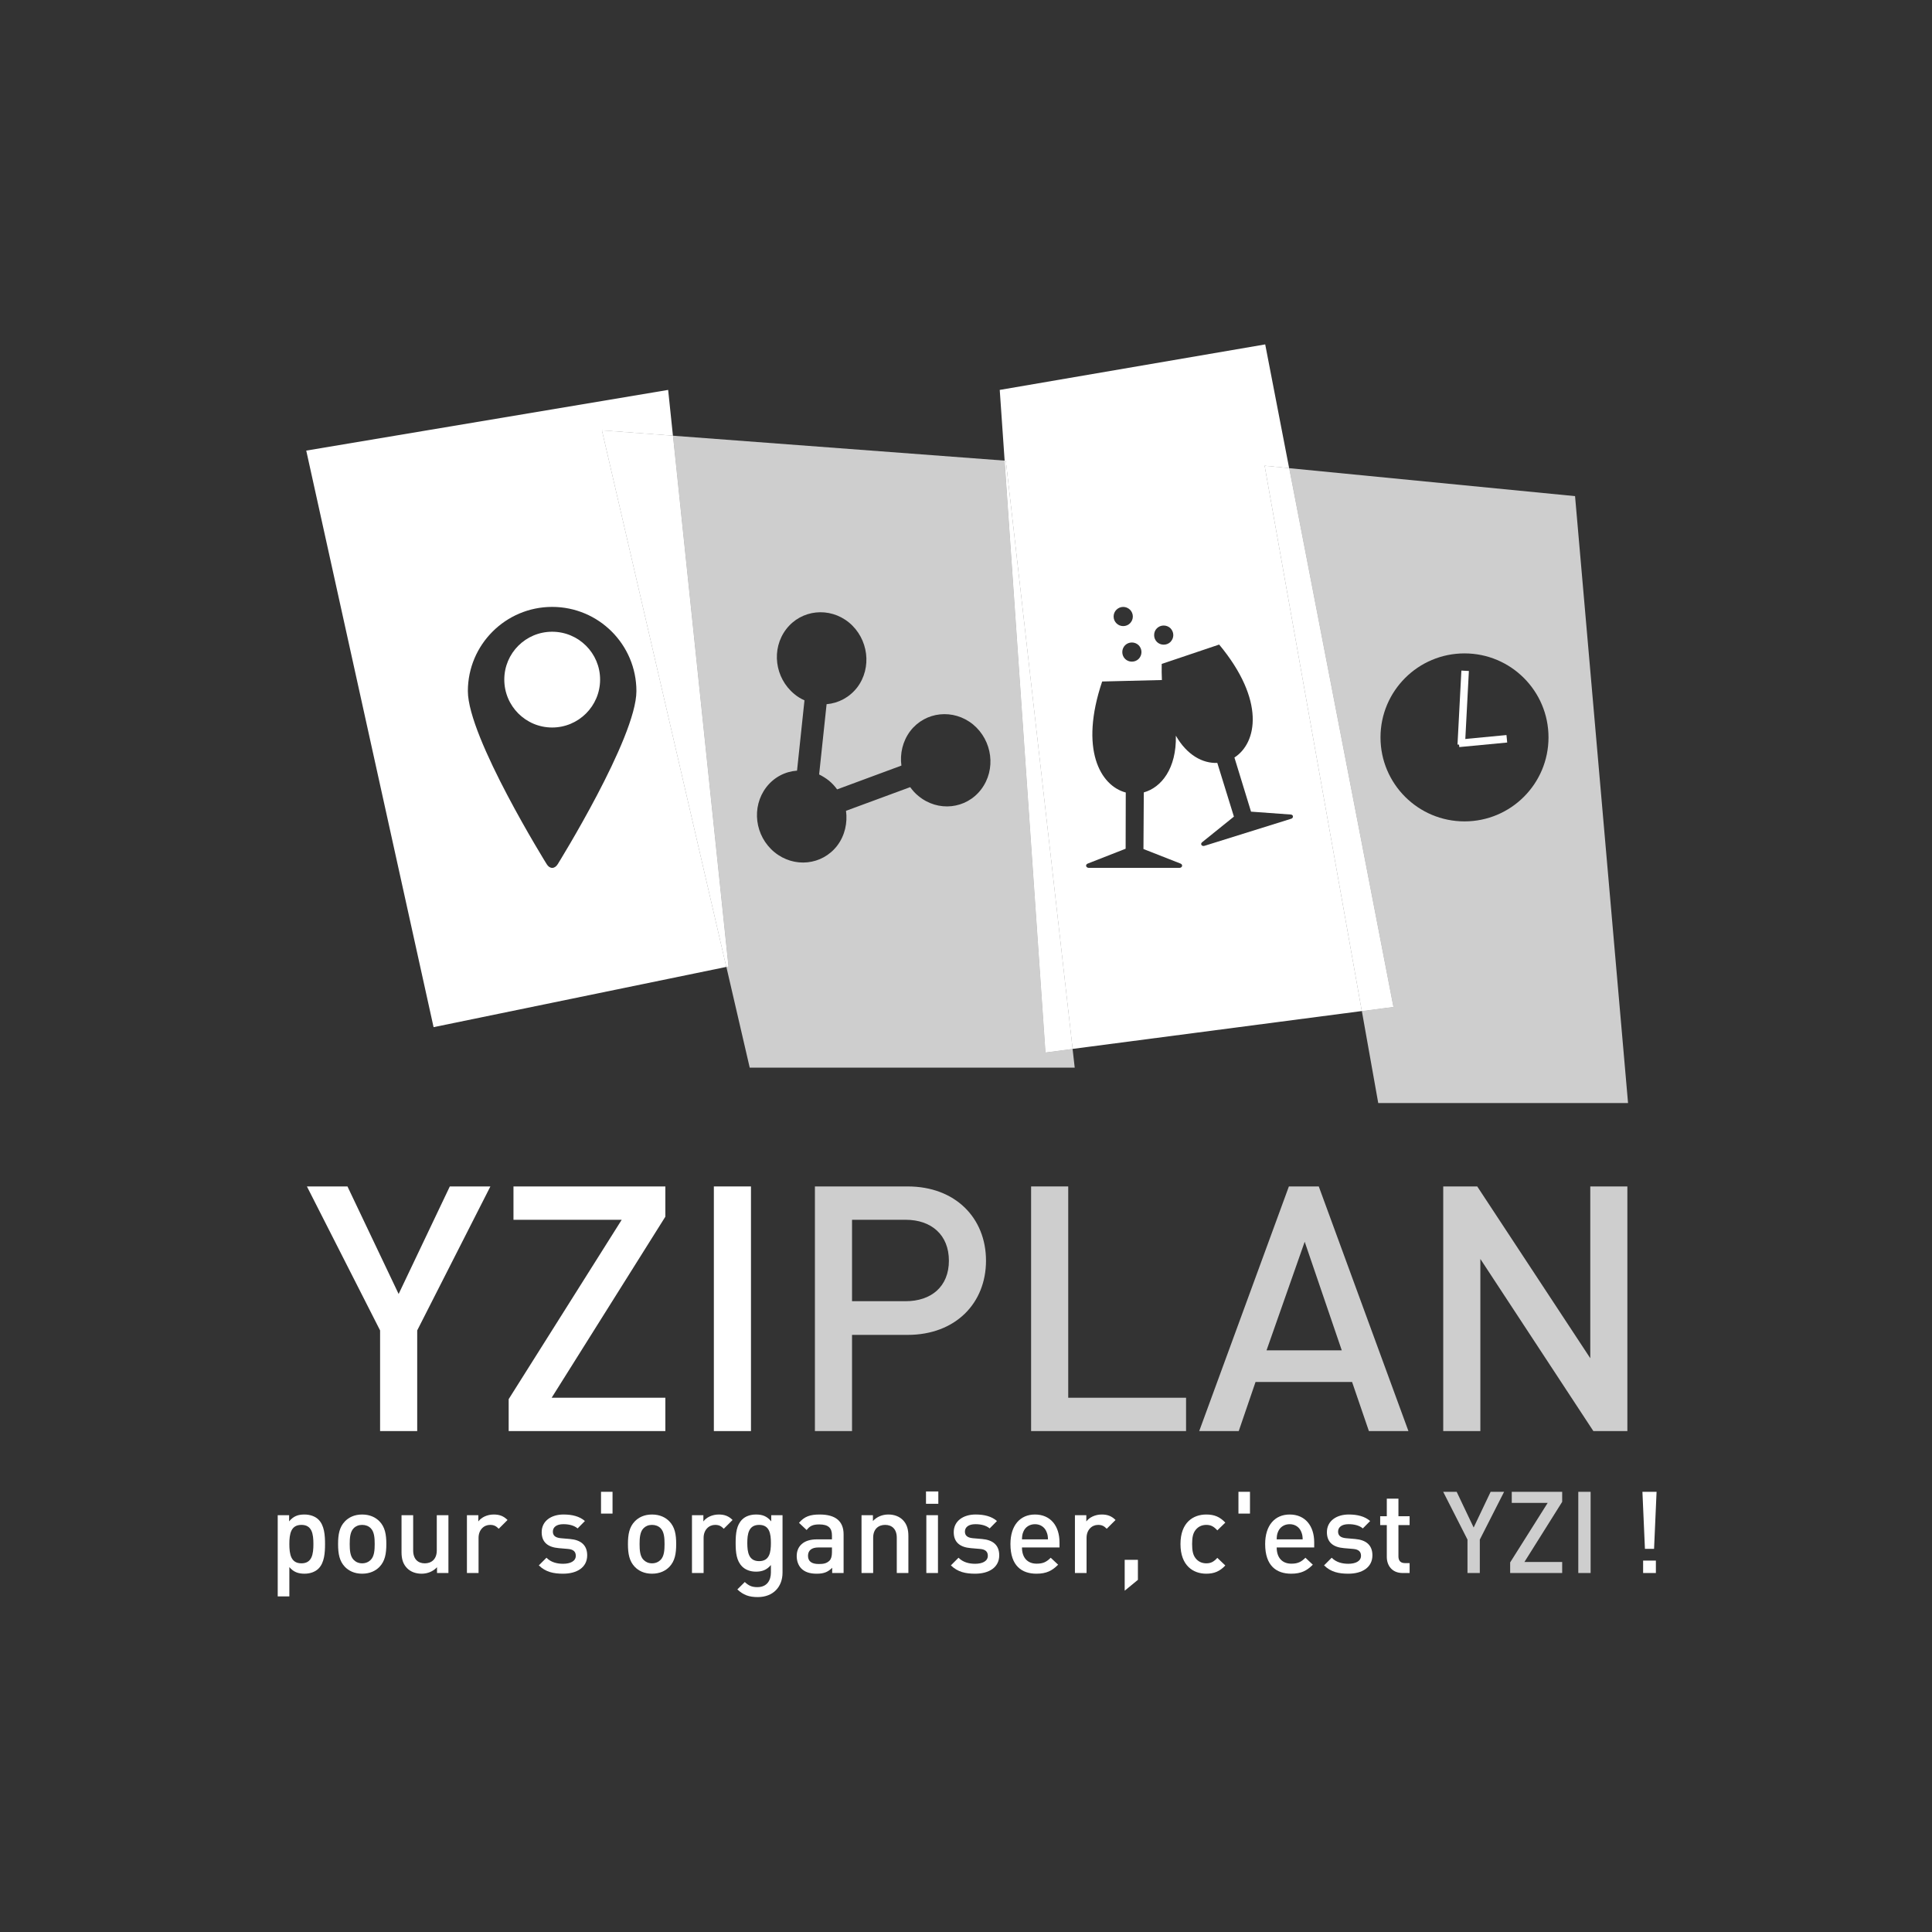 <?xml version="1.0" encoding="utf-8"?>
<!-- Generator: Adobe Illustrator 13.0.0, SVG Export Plug-In . SVG Version: 6.00 Build 14948)  -->
<!DOCTYPE svg PUBLIC "-//W3C//DTD SVG 1.1//EN" "http://www.w3.org/Graphics/SVG/1.1/DTD/svg11.dtd">
<svg version="1.1" id="Calque_1" xmlns="http://www.w3.org/2000/svg" xmlns:xlink="http://www.w3.org/1999/xlink" x="0px" y="0px"
	 width="300px" height="300px" viewBox="0 0 300 300" enable-background="new 0 0 300 300" xml:space="preserve">
<rect x="0" y="0" width="300" height="300" fill="#333333" stroke="none"/>
<g>
	<path fill="#FFFFFF" d="M78.306,105.525c0,4.111,3.326,7.442,7.432,7.442c4.104,0,7.445-3.331,7.445-7.442
		c0-4.107-3.341-7.429-7.445-7.429C81.632,98.097,78.306,101.418,78.306,105.525z"/>
	<path fill="#FFFFFF" d="M104.493,67.657l-0.077-0.734l-0.667-6.377l-56.195,9.423l19.772,89.528l45.463-9.356L93.477,66.828
		L104.493,67.657z M98.822,107.316c0,7.224-12.219,26.873-12.219,26.873c-0.474,0.768-1.241,0.768-1.71,0
		c0,0-12.243-19.67-12.243-26.873c0-7.219,5.875-13.077,13.088-13.077C92.967,94.239,98.822,100.098,98.822,107.316z"/>
	<path fill="#FFFFFF" d="M200.178,72.697l-3.717-19.219l-41.222,7.068l0.76,10.98l0.177,0.014l10.373,91.334l44.919-5.879
		l-15.087-84.667L200.178,72.697z M179.643,97.56c0.273-0.265,0.641-0.428,1.051-0.428c0.413,0,0.791,0.163,1.06,0.428
		c0.261,0.271,0.437,0.64,0.437,1.064c0,0.413-0.176,0.775-0.437,1.052c-0.269,0.269-0.646,0.428-1.06,0.428
		c-0.41,0-0.777-0.159-1.051-0.428c-0.271-0.276-0.43-0.639-0.43-1.052C179.213,98.199,179.371,97.831,179.643,97.56z
		 M177.247,101.256c0,0.413-0.167,0.781-0.434,1.055c-0.271,0.269-0.638,0.428-1.06,0.428c-0.412,0-0.779-0.159-1.051-0.428
		c-0.27-0.273-0.433-0.642-0.433-1.055c0-0.417,0.163-0.786,0.433-1.061c0.271-0.265,0.639-0.43,1.051-0.43
		c0.422,0,0.788,0.165,1.06,0.43C177.08,100.47,177.247,100.839,177.247,101.256z M173.361,94.677
		c0.27-0.262,0.64-0.436,1.049-0.436c0.412,0,0.785,0.174,1.055,0.436c0.268,0.266,0.441,0.641,0.441,1.058
		c0,0.418-0.174,0.778-0.441,1.052c-0.27,0.272-0.643,0.432-1.055,0.432c-0.409,0-0.779-0.159-1.049-0.432
		c-0.271-0.273-0.439-0.634-0.439-1.052C172.922,95.317,173.09,94.942,173.361,94.677z M200.443,126.482
		c0.186,0.012,0.326,0.14,0.326,0.295c0.014,0.166-0.117,0.329-0.308,0.368l-13.423,4.193c-0.197,0.06-0.39,0.011-0.475-0.131
		c-0.094-0.124-0.048-0.305,0.102-0.425l4.936-3.978l-2.58-8.342c-2.244,0.104-4.709-1.201-6.433-4.226
		c0.108,5.08-2.243,8.049-4.979,8.807l-0.054,8.792l5.772,2.268c0.171,0.073,0.268,0.231,0.222,0.391
		c-0.041,0.159-0.211,0.269-0.411,0.269h-14.061c-0.2,0-0.368-0.109-0.422-0.269c-0.039-0.159,0.054-0.317,0.231-0.391l5.901-2.313
		l0.021-8.73c-3.946-1.042-7.221-6.705-3.665-17.238c3.093-0.076,6.186-0.144,9.276-0.229c-0.036-0.784-0.047-1.617-0.029-2.499
		c2.974-0.997,5.94-2.011,8.92-3.007c7.205,8.669,5.887,15.267,2.371,17.541l2.578,8.404L200.443,126.482z"/>
	<path opacity="0.76" fill="#FFFFFF" d="M155.999,71.526l-51.506-3.869l8.622,82.417l-0.325,0.066l3.625,15.641h50.465l-0.33-2.907
		l-4.202,0.551L155.999,71.526z M152.348,122.583c-2.333,3.063-6.704,3.529-9.732,1.021c-0.51-0.406-0.92-0.882-1.283-1.377
		l-9.965,3.676c0.254,1.862-0.17,3.827-1.356,5.398c-2.351,3.07-6.713,3.516-9.752,1.028c-3.049-2.5-3.623-7.004-1.272-10.084
		c1.211-1.573,2.942-2.447,4.776-2.579l1.155-10.92c-0.547-0.237-1.08-0.556-1.571-0.969c-3.049-2.509-3.617-7.007-1.268-10.077
		c2.337-3.047,6.708-3.519,9.755-1.032c3.028,2.511,3.597,7.015,1.266,10.083c-1.218,1.56-2.927,2.443-4.748,2.597l-1.159,10.909
		c0.536,0.272,1.046,0.578,1.553,0.985c0.46,0.39,0.88,0.83,1.24,1.335l9.983-3.695c-0.249-1.843,0.187-3.78,1.372-5.36
		c2.339-3.053,6.711-3.511,9.753-1.029C154.129,115.007,154.695,119.508,152.348,122.583z"/>
	<polygon fill="#FFFFFF" points="104.493,67.657 93.477,66.828 112.789,150.141 113.114,150.074 	"/>
	<polygon opacity="0.76" fill="#FFFFFF" points="104.493,67.657 93.477,66.828 112.789,150.141 113.114,150.074 	"/>
	<polygon fill="#FFFFFF" points="155.999,71.526 162.347,163.425 166.549,162.874 156.176,71.54 	"/>
	<polygon opacity="0.76" fill="#FFFFFF" points="155.999,71.526 162.347,163.425 166.549,162.874 156.176,71.54 	"/>
	<path opacity="0.76" fill="#FFFFFF" d="M244.573,77.039l-44.396-4.342l16.185,83.657l-4.895,0.641l2.545,14.283h38.79
		L244.573,77.039z M227.408,127.545c-7.204,0-13.045-5.837-13.045-13.045c0-7.2,5.841-13.041,13.045-13.041
		c7.203,0,13.043,5.841,13.043,13.041C240.451,121.708,234.611,127.545,227.408,127.545z"/>
	<polygon fill="#FFFFFF" points="200.178,72.697 196.381,72.328 211.468,156.995 216.362,156.354 	"/>
	<polygon opacity="0.76" fill="#FFFFFF" points="200.178,72.697 196.381,72.328 211.468,156.995 216.362,156.354 	"/>
</g>
<g>
	<path fill="#FFFFFF" d="M64.784,206.585v15.633h-5.764v-15.633L47.658,184.23h6.297l7.945,16.7l7.947-16.7h6.3L64.784,206.585z"/>
	<path fill="#FFFFFF" d="M78.987,222.218v-4.961l17.552-27.851H79.732v-5.176h23.583v4.698L85.66,217.042h17.656v5.176H78.987z"/>
	<path fill="#FFFFFF" d="M110.847,222.218V184.23h5.763v37.987H110.847z"/>
	<path opacity="0.76" fill="#FFFFFF" d="M140.943,207.28h-8.64v14.938h-5.764V184.23h14.403c7.415,0,12.164,4.91,12.164,11.526
		S148.357,207.28,140.943,207.28z M140.623,189.406h-8.319v12.644h8.319c4.005,0,6.722-2.292,6.722-6.293
		C147.344,191.757,144.628,189.406,140.623,189.406z"/>
	<path opacity="0.76" fill="#FFFFFF" d="M160.109,222.218V184.23h5.764v32.812h18.297v5.176H160.109z"/>
	<path opacity="0.76" fill="#FFFFFF" d="M212.562,222.218l-2.613-7.629H194.96l-2.61,7.629h-6.137l13.924-37.987h4.641
		l13.923,37.987H212.562z M202.592,192.821l-5.926,16.861h11.684L202.592,192.821z"/>
	<path opacity="0.76" fill="#FFFFFF" d="M247.416,222.218l-17.547-26.73v26.73h-5.764V184.23h5.279l17.554,26.678V184.23h5.759
		v37.987H247.416z"/>
</g>
<g>
	<path fill="#FFFFFF" d="M49.463,243.565c-0.494,0.497-1.274,0.798-2.177,0.798c-0.957,0-1.701-0.249-2.355-1.026v4.551h-1.807
		v-12.609h1.771v0.957c0.673-0.816,1.399-1.063,2.374-1.063c0.903,0,1.701,0.299,2.195,0.797c0.903,0.903,1.008,2.426,1.008,3.789
		S50.367,242.664,49.463,243.565z M46.807,236.784c-1.631,0-1.876,1.38-1.876,2.974c0,1.595,0.245,2.994,1.876,2.994
		c1.629,0,1.859-1.399,1.859-2.994C48.666,238.164,48.436,236.784,46.807,236.784z"/>
	<path fill="#FFFFFF" d="M58.927,243.301c-0.584,0.603-1.471,1.062-2.693,1.062c-1.221,0-2.09-0.46-2.674-1.062
		c-0.851-0.887-1.063-2.021-1.063-3.543c0-1.505,0.213-2.639,1.063-3.522c0.584-0.604,1.453-1.063,2.674-1.063
		c1.222,0,2.108,0.46,2.693,1.063c0.851,0.884,1.063,2.018,1.063,3.522C59.99,241.28,59.777,242.414,58.927,243.301z
		 M57.562,237.297c-0.334-0.337-0.796-0.513-1.329-0.513c-0.531,0-0.974,0.176-1.308,0.513c-0.551,0.549-0.623,1.486-0.623,2.461
		s0.072,1.915,0.623,2.462c0.334,0.337,0.777,0.532,1.308,0.532c0.532,0,0.994-0.195,1.329-0.532
		c0.549-0.547,0.621-1.487,0.621-2.462S58.111,237.846,57.562,237.297z"/>
	<path fill="#FFFFFF" d="M67.859,244.257v-0.903c-0.621,0.675-1.489,1.01-2.392,1.01c-0.921,0-1.682-0.301-2.213-0.814
		c-0.692-0.674-0.905-1.523-0.905-2.531v-5.739h1.808v5.471c0,1.4,0.798,2.003,1.806,2.003c1.011,0,1.86-0.622,1.86-2.003v-5.471
		h1.808v8.979H67.859z"/>
	<path fill="#FFFFFF" d="M77.445,237.385c-0.407-0.405-0.727-0.601-1.346-0.601c-0.975,0-1.789,0.777-1.789,2.019v5.454h-1.806
		v-8.979h1.771v0.973c0.46-0.636,1.383-1.079,2.391-1.079c0.869,0,1.523,0.229,2.143,0.85L77.445,237.385z"/>
	<path fill="#FFFFFF" d="M87.442,244.363c-1.47,0-2.71-0.249-3.774-1.293l1.187-1.187c0.725,0.743,1.701,0.939,2.587,0.939
		c1.096,0,1.966-0.392,1.966-1.242c0-0.602-0.337-0.99-1.206-1.062l-1.434-0.123c-1.682-0.141-2.656-0.903-2.656-2.48
		c0-1.753,1.505-2.744,3.383-2.744c1.346,0,2.495,0.282,3.33,1.011l-1.133,1.15c-0.568-0.479-1.364-0.657-2.216-0.657
		c-1.081,0-1.627,0.48-1.627,1.152c0,0.531,0.281,0.938,1.237,1.026l1.42,0.122c1.681,0.145,2.673,0.94,2.673,2.535
		C91.178,243.389,89.585,244.363,87.442,244.363z"/>
	<path fill="#FFFFFF" d="M93.326,235.03v-3.384h1.788v3.384H93.326z"/>
	<path fill="#FFFFFF" d="M103.936,243.301c-0.583,0.603-1.467,1.062-2.694,1.062c-1.22,0-2.089-0.46-2.672-1.062
		c-0.851-0.887-1.063-2.021-1.063-3.543c0-1.505,0.212-2.639,1.063-3.522c0.583-0.604,1.452-1.063,2.672-1.063
		c1.227,0,2.11,0.46,2.694,1.063c0.852,0.884,1.062,2.018,1.062,3.522C104.998,241.28,104.788,242.414,103.936,243.301z
		 M102.573,237.297c-0.336-0.337-0.797-0.513-1.331-0.513c-0.53,0-0.972,0.176-1.308,0.513c-0.549,0.549-0.62,1.486-0.62,2.461
		s0.071,1.915,0.62,2.462c0.336,0.337,0.778,0.532,1.308,0.532c0.534,0,0.994-0.195,1.331-0.532
		c0.548-0.547,0.619-1.487,0.619-2.462S103.121,237.846,102.573,237.297z"/>
	<path fill="#FFFFFF" d="M112.39,237.385c-0.408-0.405-0.727-0.601-1.346-0.601c-0.974,0-1.789,0.777-1.789,2.019v5.454h-1.806
		v-8.979h1.771v0.973c0.458-0.636,1.382-1.079,2.391-1.079c0.868,0,1.523,0.229,2.142,0.85L112.39,237.385z"/>
	<path fill="#FFFFFF" d="M117.668,247.994c-1.363,0-2.232-0.318-3.171-1.188l1.153-1.151c0.566,0.532,1.06,0.796,1.946,0.796
		c1.524,0,2.11-1.079,2.11-2.281v-1.153c-0.656,0.778-1.401,1.028-2.322,1.028c-0.902,0-1.646-0.301-2.143-0.798
		c-0.866-0.868-1.01-2.126-1.01-3.647c0-1.524,0.144-2.782,1.01-3.649c0.498-0.496,1.259-0.778,2.161-0.778
		c0.958,0,1.684,0.247,2.355,1.063v-0.957h1.755v8.926C121.511,246.399,120.061,247.994,117.668,247.994z M117.88,236.784
		c-1.629,0-1.84,1.397-1.84,2.815s0.211,2.814,1.84,2.814c1.629,0,1.825-1.396,1.825-2.814S119.509,236.784,117.88,236.784z"/>
	<path fill="#FFFFFF" d="M129.221,244.257v-0.813c-0.657,0.653-1.275,0.92-2.393,0.92c-1.116,0-1.859-0.267-2.408-0.814
		c-0.46-0.479-0.708-1.17-0.708-1.931c0-1.506,1.045-2.587,3.1-2.587h2.373v-0.637c0-1.135-0.567-1.683-1.965-1.683
		c-0.992,0-1.471,0.229-1.965,0.868l-1.187-1.117c0.849-0.992,1.734-1.291,3.222-1.291c2.461,0,3.703,1.044,3.703,3.081v6.004
		H129.221z M129.185,240.289h-2.105c-1.064,0-1.613,0.479-1.613,1.292c0,0.816,0.512,1.276,1.646,1.276
		c0.69,0,1.205-0.052,1.684-0.512c0.265-0.266,0.389-0.691,0.389-1.328V240.289z"/>
	<path fill="#FFFFFF" d="M139.251,244.257v-5.474c0-1.398-0.798-1.999-1.808-1.999c-1.011,0-1.859,0.618-1.859,1.999v5.474h-1.807
		v-8.979h1.771v0.904c0.62-0.675,1.489-1.011,2.391-1.011c0.92,0,1.683,0.299,2.214,0.816c0.69,0.67,0.901,1.522,0.901,2.531v5.737
		H139.251z"/>
	<path fill="#FFFFFF" d="M143.789,233.508v-1.915h1.913v1.915H143.789z M143.841,244.257v-8.979h1.806v8.979H143.841z"/>
	<path fill="#FFFFFF" d="M151.424,244.363c-1.468,0-2.709-0.249-3.771-1.293l1.186-1.187c0.726,0.743,1.702,0.939,2.585,0.939
		c1.099,0,1.965-0.392,1.965-1.242c0-0.602-0.334-0.99-1.202-1.062l-1.435-0.123c-1.682-0.141-2.657-0.903-2.657-2.48
		c0-1.753,1.506-2.744,3.384-2.744c1.346,0,2.494,0.282,3.33,1.011l-1.135,1.15c-0.566-0.479-1.363-0.657-2.215-0.657
		c-1.079,0-1.628,0.48-1.628,1.152c0,0.531,0.284,0.938,1.24,1.026l1.418,0.122c1.681,0.145,2.672,0.94,2.672,2.535
		C155.16,243.389,153.566,244.363,151.424,244.363z"/>
	<path fill="#FFFFFF" d="M158.691,240.289c0,1.54,0.815,2.517,2.284,2.517c1.011,0,1.542-0.284,2.179-0.922l1.152,1.081
		c-0.924,0.92-1.789,1.398-3.365,1.398c-2.25,0-4.041-1.188-4.041-4.605c0-2.903,1.508-4.586,3.811-4.586
		c2.408,0,3.807,1.77,3.807,4.321v0.796H158.691z M162.482,237.81c-0.285-0.672-0.923-1.134-1.771-1.134
		c-0.851,0-1.507,0.462-1.789,1.134c-0.177,0.409-0.213,0.673-0.23,1.222h4.038C162.713,238.482,162.66,238.219,162.482,237.81z"/>
	<path fill="#FFFFFF" d="M171.854,237.385c-0.405-0.405-0.725-0.601-1.345-0.601c-0.975,0-1.789,0.777-1.789,2.019v5.454h-1.806
		v-8.979h1.77v0.973c0.46-0.636,1.384-1.079,2.392-1.079c0.869,0,1.522,0.229,2.143,0.85L171.854,237.385z"/>
	<path fill="#FFFFFF" d="M174.641,247.002v-4.798h2.053v3.115L174.641,247.002z"/>
	<path fill="#FFFFFF" d="M187.306,244.363c-2.018,0-4.002-1.239-4.002-4.605c0-3.363,1.984-4.586,4.002-4.586
		c1.241,0,2.108,0.354,2.96,1.257l-1.24,1.205c-0.566-0.62-1.01-0.85-1.72-0.85c-0.69,0-1.272,0.283-1.663,0.796
		c-0.391,0.495-0.532,1.133-0.532,2.178c0,1.044,0.142,1.701,0.532,2.196c0.391,0.513,0.973,0.798,1.663,0.798
		c0.71,0,1.153-0.23,1.72-0.85l1.24,1.185C189.414,243.991,188.547,244.363,187.306,244.363z"/>
	<path fill="#FFFFFF" d="M192.306,235.03v-3.384h1.79v3.384H192.306z"/>
	<path fill="#FFFFFF" d="M198.244,240.289c0,1.54,0.813,2.517,2.283,2.517c1.009,0,1.54-0.284,2.178-0.922l1.15,1.081
		c-0.92,0.92-1.788,1.398-3.362,1.398c-2.249,0-4.04-1.188-4.04-4.605c0-2.903,1.505-4.586,3.809-4.586
		c2.407,0,3.807,1.77,3.807,4.321v0.796H198.244z M202.032,237.81c-0.282-0.672-0.921-1.134-1.771-1.134
		c-0.852,0-1.505,0.462-1.789,1.134c-0.176,0.409-0.213,0.673-0.229,1.222h4.036C202.265,238.482,202.21,238.219,202.032,237.81z"/>
	<path fill="#FFFFFF" d="M209.371,244.363c-1.469,0-2.711-0.249-3.771-1.293l1.186-1.187c0.725,0.743,1.7,0.939,2.586,0.939
		c1.098,0,1.964-0.392,1.964-1.242c0-0.602-0.335-0.99-1.202-1.062l-1.436-0.123c-1.684-0.141-2.657-0.903-2.657-2.48
		c0-1.753,1.507-2.744,3.384-2.744c1.344,0,2.496,0.282,3.33,1.011l-1.135,1.15c-0.565-0.479-1.365-0.657-2.216-0.657
		c-1.077,0-1.627,0.48-1.627,1.152c0,0.531,0.284,0.938,1.239,1.026l1.416,0.122c1.684,0.145,2.675,0.94,2.675,2.535
		C213.106,243.389,211.513,244.363,209.371,244.363z"/>
	<path fill="#FFFFFF" d="M217.803,244.257c-1.682,0-2.461-1.204-2.461-2.496v-4.943h-1.027v-1.381h1.027v-2.729h1.807v2.729h1.735
		v1.381h-1.735v4.855c0,0.653,0.319,1.044,0.994,1.044h0.741v1.54H217.803z"/>
	<path opacity="0.76" fill="#FFFFFF" d="M229.783,239.067v5.189h-1.913v-5.189l-3.772-7.421h2.092l2.638,5.546l2.637-5.546h2.091
		L229.783,239.067z"/>
	<path opacity="0.76" fill="#FFFFFF" d="M234.496,244.257v-1.646l5.83-9.247h-5.58v-1.717h7.828v1.558l-5.861,9.335h5.861v1.718
		H234.496z"/>
	<path opacity="0.76" fill="#FFFFFF" d="M245.077,244.257v-12.61h1.913v12.61H245.077z"/>
	<path fill="#FFFFFF" d="M256.842,240.502h-1.418l-0.389-8.855h2.197L256.842,240.502z M255.143,244.257v-1.931h1.982v1.931H255.143
		z"/>
</g>
<g>
	<line fill="none" stroke="#FFFFFF" stroke-width="1.166" x1="227.505" y1="104.158" x2="226.903" y2="115.643"/>
	<line fill="none" stroke="#FFFFFF" stroke-width="1.166" x1="233.98" y1="114.719" x2="226.544" y2="115.426"/>
</g>
</svg>
